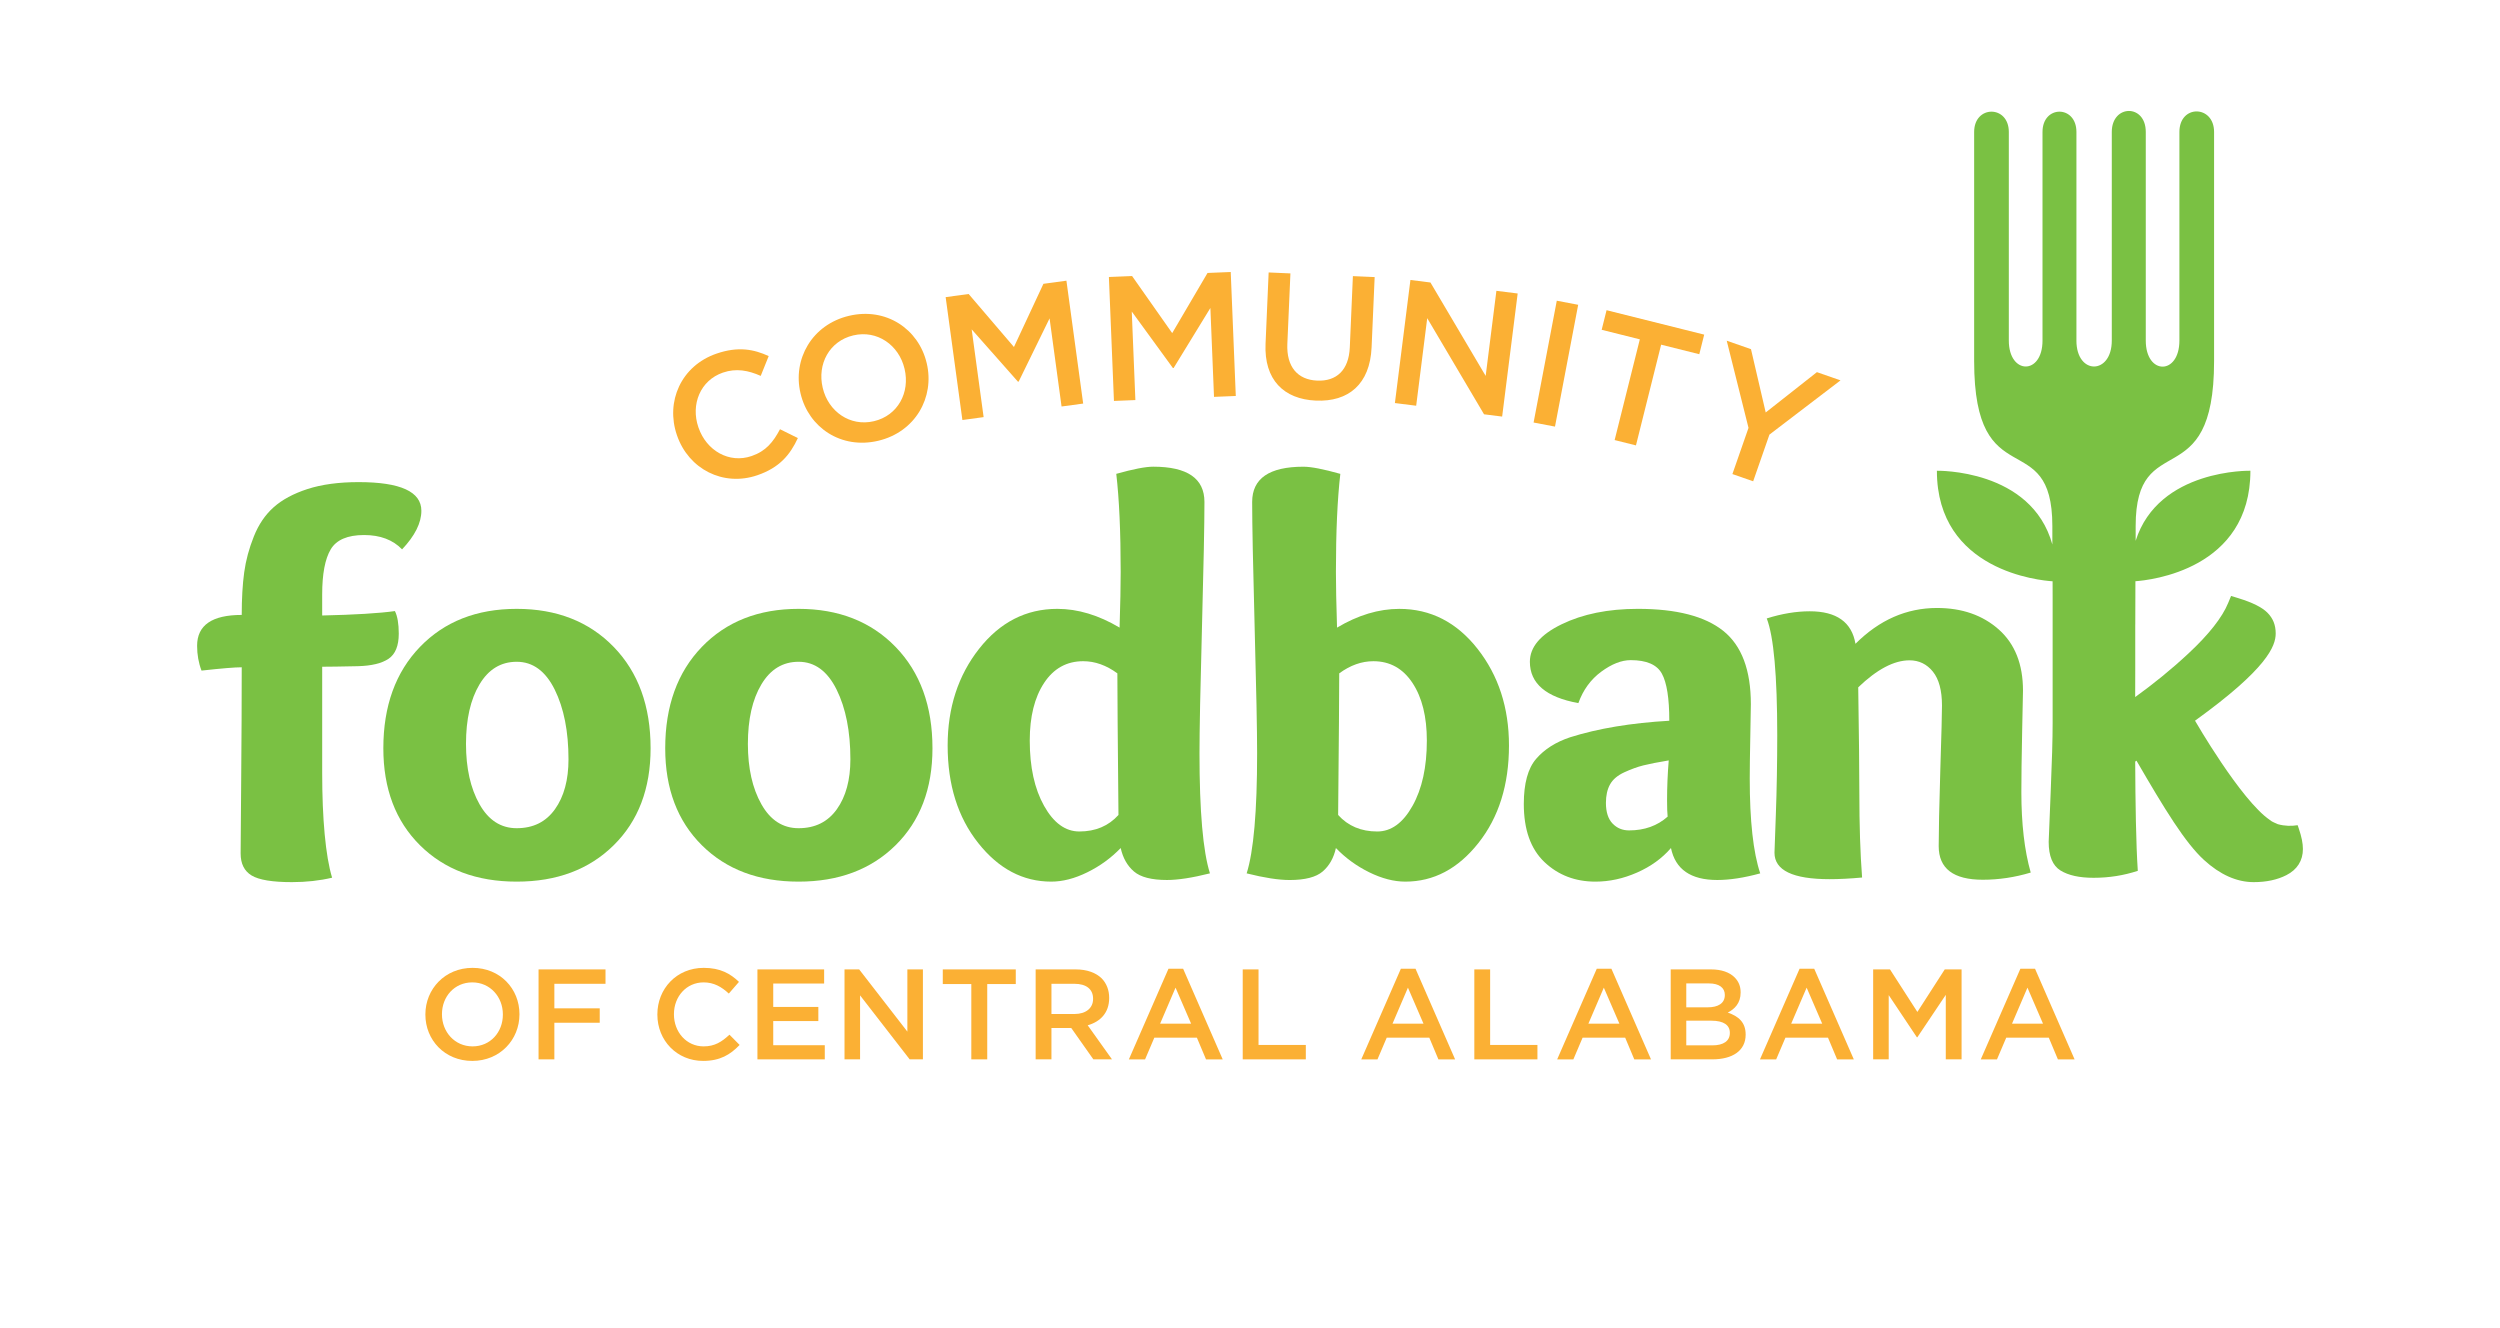 <?xml version="1.0" encoding="utf-8"?>
<!-- Generator: Adobe Illustrator 15.1.0, SVG Export Plug-In . SVG Version: 6.00 Build 0)  -->
<!DOCTYPE svg PUBLIC "-//W3C//DTD SVG 1.1//EN" "http://www.w3.org/Graphics/SVG/1.1/DTD/svg11.dtd">
<svg version="1.1" id="Layer_1" xmlns="http://www.w3.org/2000/svg" xmlns:xlink="http://www.w3.org/1999/xlink" x="0px" y="0px"
	 width="320px" height="170px" viewBox="0 0 320 170" enable-background="new 0 0 320 170" xml:space="preserve">
<g>
	<g>
		<g>
			<path fill="#7AC143" d="M226.144,79.16c1.928-0.609,3.765-0.915,5.502-0.915c3.434,0,5.384,1.39,5.854,4.162
				c3.057-3.058,6.536-4.586,10.441-4.586c3.196,0,5.829,0.917,7.899,2.75c2.067,1.837,3.103,4.447,3.103,7.831
				c0,0.094-0.034,1.787-0.105,5.08c-0.072,3.29-0.104,6.213-0.104,7.908c0,4.045,0.396,7.474,1.198,10.297
				c-2.023,0.611-4.07,0.92-6.135,0.92c-3.766,0-5.644-1.436-5.644-4.304c0-1.691,0.067-5.24,0.208-9.779
				c0.146-4.538,0.213-7.276,0.213-8.216c0-1.93-0.389-3.376-1.163-4.338c-0.777-0.962-1.776-1.449-2.996-1.449
				c-1.978,0-4.163,1.153-6.562,3.456c0.094,6.022,0.143,10.804,0.143,13.481c0,4.139,0.116,7.759,0.351,10.864
				c-1.553,0.142-2.939,0.212-4.161,0.212c-4.702,0-7.052-1.131-7.052-3.385c0-0.188,0.057-1.833,0.176-4.938
				c0.115-3.104,0.177-6.755,0.177-10.096C227.485,86.449,227.036,81.467,226.144,79.16"/>
			<path fill="#7AC143" d="M53.935,65.381c0,1.551-0.824,3.195-2.469,4.937c-1.177-1.223-2.799-1.834-4.866-1.834
				c-2.116,0-3.541,0.612-4.268,1.834c-0.729,1.225-1.093,3.152-1.093,5.784v2.681c4.186-0.094,7.287-0.282,9.311-0.565
				c0.327,0.659,0.492,1.624,0.492,2.89c0,1.556-0.436,2.623-1.303,3.214c-0.871,0.587-2.177,0.903-3.915,0.95
				c-2.21,0.047-3.739,0.07-4.584,0.07v13.615c0,5.781,0.424,10.615,1.27,13.388c-1.601,0.379-3.313,0.568-5.149,0.568
				c-2.493,0-4.21-0.284-5.15-0.848c-0.939-0.563-1.41-1.506-1.41-2.821c0-0.52,0.024-4.01,0.071-9.373
				c0.047-5.362,0.069-10.179,0.069-14.459c-0.894,0-2.61,0.144-5.147,0.424c-0.377-0.984-0.564-2.045-0.564-3.173
				c0-2.635,1.903-3.952,5.711-3.952c0-2.116,0.108-3.937,0.319-5.466c0.209-1.527,0.623-3.056,1.235-4.585
				c0.608-1.527,1.454-2.771,2.538-3.736c1.082-0.964,2.526-1.742,4.338-2.332c1.808-0.583,3.984-0.881,6.524-0.881
				C51.254,61.71,53.935,62.934,53.935,65.381"/>
			<path fill="#7AC143" d="M72.767,97.193c0-3.575-0.589-6.55-1.763-8.924c-1.177-2.373-2.799-3.562-4.865-3.562
				c-2.024,0-3.61,0.965-4.762,2.893c-1.154,1.929-1.73,4.469-1.73,7.616c0,3.104,0.576,5.682,1.73,7.726
				c1.152,2.044,2.738,3.068,4.762,3.068c2.116,0,3.746-0.812,4.9-2.435C72.191,101.955,72.767,99.828,72.767,97.193 M78.55,108.194
				c-3.148,3.105-7.287,4.655-12.411,4.655c-5.129,0-9.253-1.55-12.38-4.655c-3.127-3.104-4.691-7.24-4.691-12.411
				c0-5.41,1.564-9.738,4.691-12.981c3.127-3.241,7.25-4.868,12.38-4.868c5.124,0,9.263,1.627,12.411,4.868
				c3.148,3.243,4.726,7.571,4.726,12.981C83.276,100.954,81.698,105.09,78.55,108.194"/>
			<path fill="#7AC143" d="M108.85,97.193c0-3.575-0.59-6.55-1.764-8.924c-1.177-2.373-2.799-3.562-4.865-3.562
				c-2.023,0-3.61,0.965-4.762,2.893c-1.154,1.929-1.73,4.469-1.73,7.616c0,3.104,0.576,5.682,1.73,7.726
				c1.152,2.044,2.739,3.068,4.762,3.068c2.115,0,3.746-0.812,4.9-2.435C108.273,101.955,108.85,99.828,108.85,97.193
				 M114.631,108.194c-3.148,3.105-7.287,4.655-12.411,4.655c-5.128,0-9.253-1.55-12.38-4.655c-3.127-3.104-4.692-7.24-4.692-12.411
				c0-5.41,1.564-9.738,4.692-12.981c3.127-3.241,7.251-4.868,12.38-4.868c5.124,0,9.263,1.627,12.411,4.868
				c3.148,3.243,4.725,7.571,4.725,12.981C119.356,100.954,117.78,105.09,114.631,108.194"/>
			<path fill="#7AC143" d="M171.281,104.316c1.268,1.409,2.938,2.115,5.006,2.115c1.787,0,3.293-1.093,4.516-3.28
				c1.225-2.186,1.833-4.972,1.833-8.358c0-3.054-0.608-5.512-1.833-7.369c-1.223-1.856-2.893-2.789-5.008-2.789
				c-1.505,0-2.962,0.518-4.374,1.555C171.421,88.587,171.375,94.632,171.281,104.316 M189.231,107.912
				c-2.609,3.295-5.726,4.936-9.347,4.936c-1.457,0-2.996-0.396-4.62-1.194c-1.622-0.798-3.044-1.835-4.268-3.105
				c-0.28,1.271-0.846,2.268-1.69,2.998c-0.848,0.729-2.257,1.095-4.232,1.095c-1.411,0-3.246-0.282-5.502-0.851
				c0.891-2.82,1.339-7.944,1.339-15.373c0-2.869-0.104-8.255-0.317-16.151c-0.211-7.902-0.317-13.238-0.317-16.015
				c0-3.008,2.189-4.513,6.56-4.513c0.987,0,2.562,0.306,4.725,0.916c-0.375,3.245-0.564,7.433-0.564,12.558
				c0,1.739,0.048,4.114,0.142,7.123c2.681-1.598,5.339-2.4,7.972-2.4c3.997,0,7.336,1.708,10.014,5.113
				c2.681,3.413,4.023,7.54,4.023,12.384C193.147,100.461,191.841,104.621,189.231,107.912"/>
			<path fill="#7AC143" d="M143.023,86.189c-1.41-1.037-2.868-1.555-4.374-1.555c-2.114,0-3.785,0.931-5.008,2.788
				c-1.223,1.856-1.833,4.315-1.833,7.37c0,3.388,0.609,6.173,1.833,8.357c1.224,2.188,2.729,3.281,4.516,3.281
				c2.069,0,3.738-0.706,5.007-2.115C143.07,94.632,143.023,88.587,143.023,86.189 M121.299,95.431
				c0-4.844,1.342-8.971,4.023-12.382c2.676-3.407,6.016-5.115,10.015-5.115c2.63,0,5.289,0.803,7.97,2.4
				c0.093-3.01,0.141-5.384,0.141-7.123c0-5.125-0.189-9.313-0.565-12.559c2.163-0.608,3.739-0.916,4.725-0.916
				c4.374,0,6.561,1.505,6.561,4.514c0,2.778-0.105,8.112-0.316,16.013c-0.214,7.898-0.318,13.284-0.318,16.153
				c0,7.429,0.447,12.553,1.338,15.373c-2.256,0.568-4.09,0.85-5.501,0.85c-1.976,0-3.386-0.365-4.23-1.094
				c-0.848-0.73-1.413-1.728-1.693-2.998c-1.223,1.271-2.646,2.307-4.268,3.105c-1.624,0.8-3.164,1.196-4.621,1.196
				c-3.621,0-6.737-1.643-9.345-4.938C122.604,104.621,121.299,100.461,121.299,95.431"/>
			<path fill="#7AC143" d="M213.597,97.332c-1.41,0.237-2.493,0.448-3.241,0.636c-0.755,0.189-1.566,0.482-2.437,0.882
				c-0.87,0.398-1.48,0.918-1.831,1.552c-0.354,0.632-0.53,1.421-0.53,2.362c0,1.174,0.281,2.056,0.846,2.646
				s1.271,0.882,2.116,0.882c1.976,0,3.621-0.591,4.938-1.763c-0.048-0.425-0.073-1.129-0.073-2.116
				C213.385,100.721,213.458,99.026,213.597,97.332 M202.031,89.997c-4.139-0.75-6.207-2.515-6.207-5.29
				c0-1.881,1.351-3.479,4.056-4.795c2.702-1.316,5.959-1.979,9.77-1.979c4.938,0,8.579,0.941,10.933,2.822
				c2.351,1.884,3.527,5.008,3.527,9.385c0,0.374-0.025,1.763-0.072,4.159c-0.048,2.398-0.071,4.187-0.071,5.363
				c0,5.405,0.445,9.45,1.342,12.13c-2.068,0.566-3.904,0.847-5.501,0.847c-3.389,0-5.362-1.363-5.924-4.092
				c-1.131,1.315-2.577,2.362-4.341,3.139c-1.764,0.777-3.538,1.163-5.326,1.163c-2.585,0-4.76-0.832-6.524-2.501
				c-1.765-1.672-2.646-4.151-2.646-7.444c0-2.63,0.53-4.561,1.587-5.781c1.059-1.226,2.505-2.139,4.341-2.752
				c3.572-1.129,7.806-1.834,12.695-2.116c0-2.869-0.316-4.879-0.953-6.032c-0.634-1.153-1.964-1.725-3.982-1.725
				c-1.179,0-2.434,0.49-3.776,1.479C203.618,86.965,202.64,88.306,202.031,89.997"/>
			<path fill="#7AC143" d="M273.388,97.425c0.027-0.017,0.055-0.034,0.083-0.057c3.617,6.233,6.231,10.507,8.637,12.705
				c2.057,1.884,4.197,2.84,6.364,2.84c1.615,0,3.024-0.3,4.187-0.896c1.384-0.703,2.113-1.861,2.113-3.341
				c0-0.732-0.172-1.583-0.522-2.608l-0.151-0.443c-0.784,0.127-1.643,0.12-2.539-0.13c-0.064-0.018-0.138-0.065-0.203-0.091
				c-0.09-0.028-0.185-0.078-0.275-0.121c-0.097-0.048-0.187-0.081-0.284-0.142c-0.083-0.051-0.171-0.117-0.255-0.18
				c-3.729-2.545-9.591-12.73-9.591-12.73l0.051,0.038c-0.009-0.012-0.015-0.021-0.023-0.035
				c9.218-6.639,10.309-9.539,10.309-11.147c0-1.091-0.34-1.939-1.069-2.671c-0.688-0.685-1.897-1.29-3.7-1.846l-0.942-0.289
				l-0.375,0.906c-0.764,1.854-2.468,4.019-5.065,6.441c-2.239,2.091-4.535,3.937-6.835,5.596c0.004-1.352,0.009-2.526,0.009-3.406
				v-5.873l0.004-0.006c0.005-1.59,0.009-3.521,0.017-5.542c1.869-0.132,14.719-1.489,14.719-14.141c0,0-11.765-0.274-14.688,8.968
				V67.34c0-12.812,10.038-3.58,10.038-21.107V16.888c0-3.46-4.438-3.54-4.438,0v26.706c0,4.447-4.305,4.447-4.305,0V16.888
				c0-3.619-4.35-3.54-4.35,0v26.706c0-3.825,0,0,0,0c0,4.402-4.528,4.447-4.528,0h0.002V16.888c0-3.46-4.342-3.46-4.342,0v26.706
				c0,4.447-4.312,4.402-4.312,0V16.888c0-3.46-4.438-3.46-4.438,0v29.345c0,17.527,10.01,8.055,10.01,21.107v2.354
				c-2.687-9.704-14.779-9.437-14.779-9.437c0,12.863,13.292,14.054,14.81,14.148c0.003,0.765,0.005,1.491,0.005,2.13v16.042
				c0,1.966-0.084,4.917-0.251,8.845c-0.17,3.933-0.255,6.044-0.255,6.334c0,1.82,0.506,3.045,1.512,3.666
				c1.007,0.624,2.422,0.936,4.243,0.936c1.999,0,3.877-0.307,5.653-0.893c-0.23-3.351-0.31-8.801-0.333-13.982L273.388,97.425z"/>
		</g>
	</g>
	<g>
		<path fill="#FBB034" d="M86.658,55.734l-0.015-0.043c-1.468-4.267,0.523-8.863,5.07-10.427c2.767-0.952,4.772-0.562,6.68,0.315
			l-1.021,2.535c-1.585-0.702-3.13-1.009-4.845-0.419c-2.875,0.989-4.142,4.064-3.132,7.002l0.017,0.042
			c1.008,2.938,3.916,4.625,6.791,3.635c1.843-0.633,2.765-1.79,3.638-3.433l2.285,1.132c-1.005,2.168-2.366,3.788-5.176,4.754
			C92.573,62.333,88.14,60.044,86.658,55.734"/>
		<path fill="#FBB034" d="M115.787,47.227l-0.011-0.045c-0.712-3.001-3.49-4.979-6.558-4.251c-3.066,0.727-4.628,3.685-3.916,6.688
			l0.01,0.043c0.71,3.002,3.488,4.979,6.556,4.25C114.938,53.187,116.499,50.229,115.787,47.227 M102.475,50.381l-0.01-0.044
			c-1.03-4.349,1.462-8.787,6.208-9.912c4.746-1.125,8.91,1.689,9.94,6.037l0.011,0.044c1.031,4.35-1.461,8.787-6.206,9.912
			C107.67,57.543,103.506,54.73,102.475,50.381"/>
		<polygon fill="#FBB034" points="121.043,38.033 123.986,37.632 129.785,44.417 133.558,36.328 136.502,35.927 138.646,51.656 
			135.88,52.032 134.345,40.752 130.389,48.844 130.299,48.856 124.374,42.157 125.904,53.391 123.187,53.762 		"/>
		<polygon fill="#FBB034" points="141.938,35.455 144.907,35.333 150.041,42.639 154.564,34.938 157.533,34.817 158.181,50.685 
			155.393,50.799 154.929,39.419 150.223,47.104 150.132,47.108 144.866,39.876 145.329,51.209 142.585,51.32 		"/>
		<path fill="#FBB034" d="M161.991,44.003l0.396-9.129l2.787,0.122l-0.394,9.016c-0.128,2.945,1.32,4.597,3.812,4.706
			c2.469,0.109,4.053-1.321,4.182-4.244l0.396-9.13l2.786,0.122l-0.392,8.994c-0.206,4.736-2.983,6.998-7.13,6.817
			C164.313,51.095,161.79,48.602,161.991,44.003"/>
		<polygon fill="#FBB034" points="180.534,35.836 183.098,36.16 190.166,48.118 191.539,37.226 194.262,37.567 192.275,53.322 
			189.957,53.03 182.684,40.726 181.271,51.934 178.547,51.591 		"/>
		
			<rect x="197.669" y="38.634" transform="matrix(-0.982 -0.187 0.187 -0.982 385.925 129.508)" fill="#FBB034" width="2.789" height="15.878"/>
		<polygon fill="#FBB034" points="209.898,43.436 205.014,42.213 205.641,39.706 218.137,42.831 217.509,45.339 212.625,44.118 
			209.402,57.011 206.673,56.328 		"/>
		<polygon fill="#FBB034" points="223.809,54.768 221.021,43.61 224.126,44.693 226.011,52.796 232.565,47.635 235.585,48.687 
			226.488,55.629 224.405,61.605 221.748,60.68 		"/>
		<path fill="#FBB034" d="M64.368,129.873v-0.031c0-2.238-1.628-4.097-3.915-4.097c-2.286,0-3.882,1.825-3.882,4.062v0.034
			c0,2.235,1.628,4.096,3.915,4.096C62.774,133.938,64.368,132.111,64.368,129.873 M54.449,129.873v-0.031
			c0-3.241,2.501-5.956,6.038-5.956c3.537,0,6.004,2.681,6.004,5.922v0.034c0,3.239-2.501,5.955-6.038,5.955
			C56.917,135.797,54.449,133.115,54.449,129.873"/>
		<polygon fill="#FBB034" points="68.935,124.084 77.505,124.084 77.505,125.926 70.958,125.926 70.958,129.068 76.765,129.068 
			76.765,130.911 70.958,130.911 70.958,135.598 68.935,135.598 		"/>
		<path fill="#FBB034" d="M84.143,129.873v-0.031c0-3.275,2.452-5.956,5.938-5.956c2.122,0,3.406,0.741,4.507,1.794l-1.299,1.497
			c-0.921-0.855-1.907-1.432-3.224-1.432c-2.204,0-3.801,1.811-3.801,4.062v0.034c0,2.253,1.597,4.096,3.801,4.096
			c1.414,0,2.319-0.577,3.306-1.497l1.3,1.313c-1.201,1.253-2.517,2.043-4.672,2.043C86.644,135.797,84.143,133.182,84.143,129.873"
			/>
		<polygon fill="#FBB034" points="96.951,124.084 105.489,124.084 105.489,125.892 98.974,125.892 98.974,128.888 104.748,128.888 
			104.748,130.696 98.974,130.696 98.974,133.788 105.572,133.788 105.572,135.598 96.951,135.598 		"/>
		<polygon fill="#FBB034" points="108.098,124.084 109.974,124.084 116.143,132.046 116.143,124.084 118.133,124.084 
			118.133,135.598 116.438,135.598 110.089,127.407 110.089,135.598 108.098,135.598 		"/>
		<polygon fill="#FBB034" points="124.329,125.958 120.676,125.958 120.676,124.084 130.019,124.084 130.019,125.958 
			126.367,125.958 126.367,135.598 124.329,135.598 		"/>
		<path fill="#FBB034" d="M137.547,129.792c1.447,0,2.368-0.757,2.368-1.925v-0.031c0-1.235-0.887-1.91-2.383-1.91h-2.946v3.866
			H137.547z M132.564,124.084h5.132c1.447,0,2.583,0.428,3.322,1.151c0.608,0.626,0.956,1.48,0.956,2.484v0.032
			c0,1.892-1.135,3.027-2.748,3.487l3.108,4.358h-2.385l-2.828-4.012h-2.536v4.012h-2.022V124.084z"/>
		<path fill="#FBB034" d="M152.461,131.026l-1.991-4.606l-1.974,4.606H152.461z M149.565,124h1.876l5.065,11.599h-2.137
			l-1.169-2.781h-5.444l-1.186,2.781h-2.073L149.565,124z"/>
		<polygon fill="#FBB034" points="159.068,124.084 161.091,124.084 161.091,133.754 167.145,133.754 167.145,135.598 
			159.068,135.598 		"/>
		<path fill="#FBB034" d="M182.207,131.026l-1.991-4.606l-1.973,4.606H182.207z M179.311,124h1.876l5.066,11.599h-2.138
			l-1.167-2.781h-5.446l-1.185,2.781h-2.073L179.311,124z"/>
		<polygon fill="#FBB034" points="188.714,124.084 190.737,124.084 190.737,133.754 196.791,133.754 196.791,135.598 
			188.714,135.598 		"/>
		<path fill="#FBB034" d="M207.281,131.026l-1.991-4.606l-1.975,4.606H207.281z M204.385,124h1.876l5.066,11.599h-2.139
			l-1.167-2.781h-5.447l-1.183,2.781h-2.073L204.385,124z"/>
		<path fill="#FBB034" d="M219.198,133.805c1.381,0,2.222-0.543,2.222-1.579v-0.031c0-0.973-0.774-1.547-2.369-1.547h-3.208v3.157
			H219.198z M218.606,128.937c1.301,0,2.171-0.51,2.171-1.563v-0.032c0-0.906-0.724-1.464-2.023-1.464h-2.911v3.06H218.606z
			 M213.852,124.084h5.165c1.316,0,2.354,0.361,3.012,1.021c0.509,0.509,0.772,1.135,0.772,1.907v0.033
			c0,1.382-0.788,2.122-1.645,2.566c1.35,0.46,2.287,1.234,2.287,2.795v0.034c0,2.057-1.695,3.157-4.262,3.157h-5.33V124.084z"/>
		<path fill="#FBB034" d="M233.24,131.026l-1.99-4.606l-1.975,4.606H233.24z M230.345,124h1.876l5.066,11.599h-2.137l-1.168-2.781
			h-5.445l-1.186,2.781h-2.073L230.345,124z"/>
		<polygon fill="#FBB034" points="239.764,124.084 241.919,124.084 245.423,129.528 248.928,124.084 251.082,124.084 
			251.082,135.598 249.06,135.598 249.06,127.341 245.423,132.769 245.358,132.769 241.755,127.373 241.755,135.598 
			239.764,135.598 		"/>
		<path fill="#FBB034" d="M261.504,131.026l-1.99-4.606l-1.974,4.606H261.504z M258.609,124h1.875l5.064,11.599h-2.138l-1.166-2.781
			h-5.444l-1.186,2.781h-2.074L258.609,124z"/>
	</g>
</g>
</svg>
